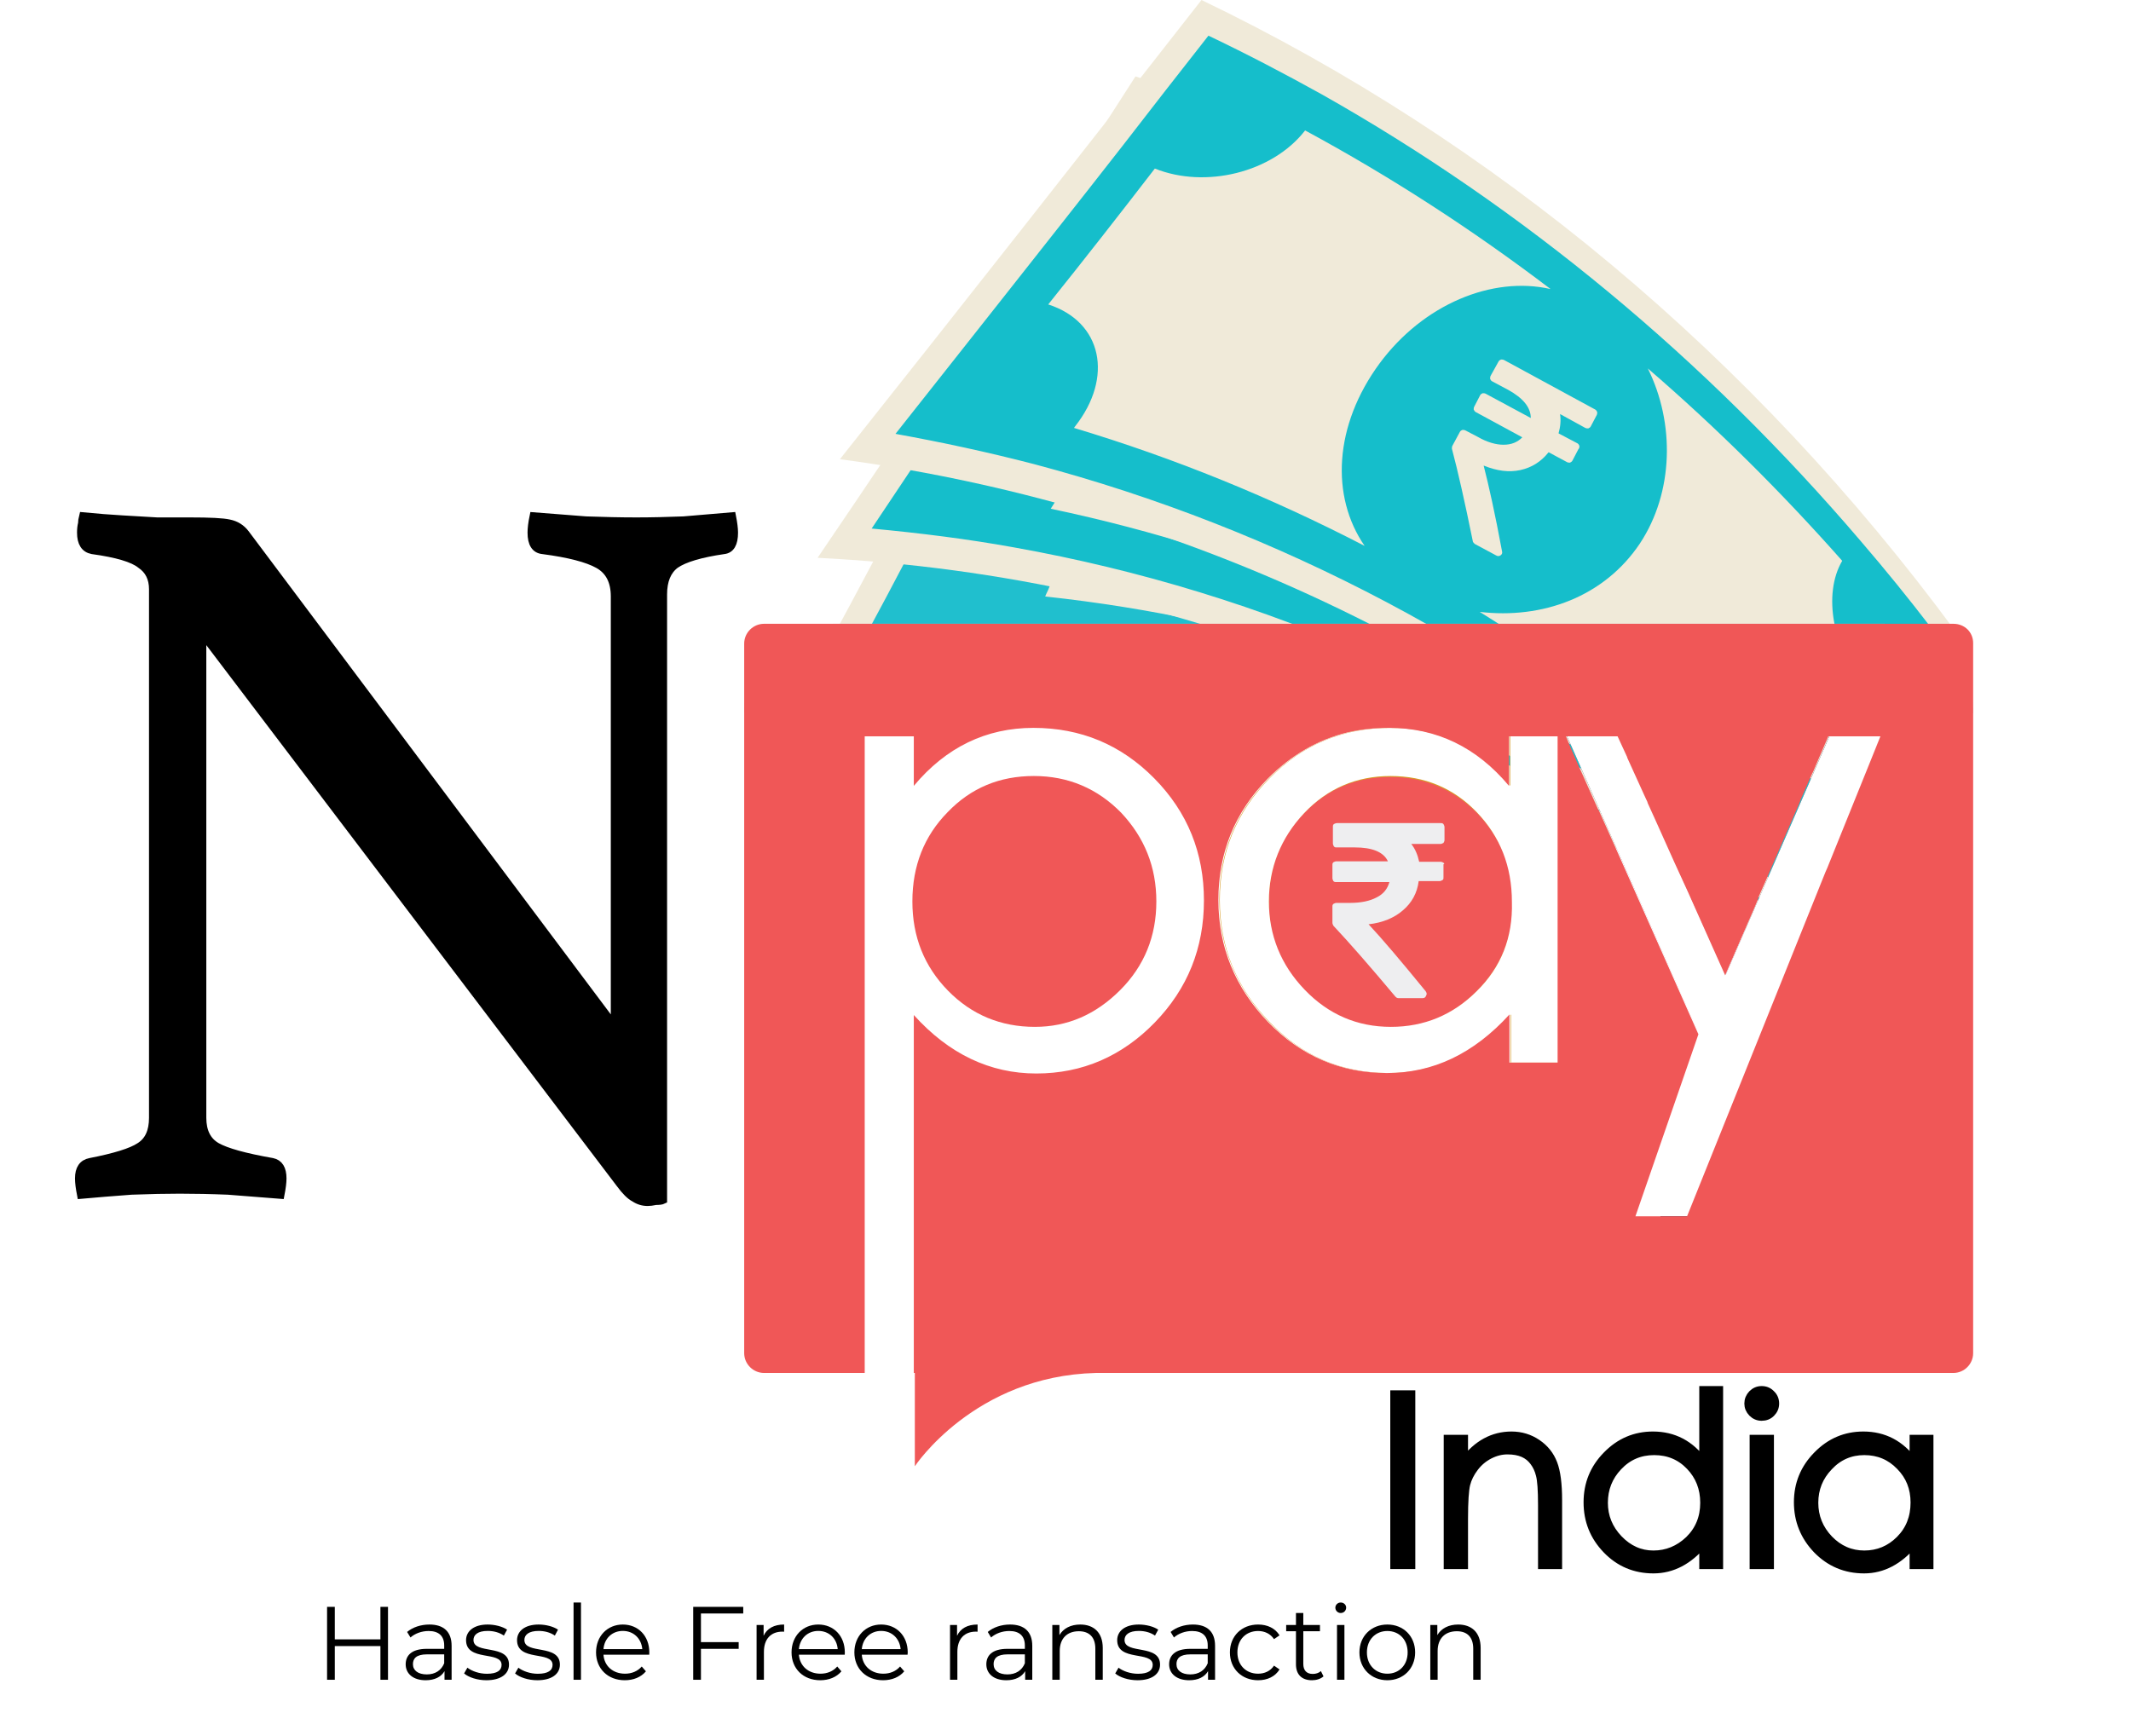 <svg width="27" height="22" viewBox="0 0 27 22" fill="none" xmlns="http://www.w3.org/2000/svg">
<path d="M13.646 2.061C12.533 4.323 11.44 6.441 10.366 8.414C14.984 8.219 19.219 9.564 22.568 12.127L23.536 10.311C23.756 9.413 23.994 8.47 24.246 7.477C21.33 4.65 17.68 2.765 13.646 2.061Z" fill="#F0EAD9"/>
<path d="M23.63 8.86C23.737 8.439 23.85 8.005 23.963 7.559C23.636 7.257 23.303 6.962 22.958 6.679C20.74 4.863 18.176 3.544 15.386 2.809C14.871 2.67 14.349 2.557 13.822 2.463C13.558 3.004 13.3 3.531 13.036 4.053C12.665 4.794 12.295 5.517 11.93 6.227C11.616 6.83 11.308 7.427 10.994 8.005C11.616 7.999 12.232 8.024 12.841 8.074C16.115 8.345 19.131 9.413 21.701 11.147C22.04 11.38 22.373 11.618 22.7 11.876L23.008 11.291C23.065 11.065 23.121 10.833 23.184 10.6C23.328 10.035 23.479 9.457 23.63 8.86ZM17.133 8.389C15.889 7.986 14.588 7.704 13.243 7.559C13.243 7.553 13.25 7.547 13.25 7.54C13.589 6.862 13.287 6.214 12.552 6.152C12.866 5.53 13.187 4.889 13.507 4.241C14.198 4.342 14.978 3.946 15.273 3.311C16.448 3.607 17.585 4.009 18.679 4.512C17.937 4.549 17.177 5.14 16.806 6.007C16.423 6.918 16.58 7.823 17.133 8.389ZM21.745 10.632C21.745 10.638 21.745 10.644 21.739 10.644C20.771 9.985 19.747 9.425 18.666 8.96C19.42 8.904 20.08 8.42 20.363 7.572C20.633 6.767 20.495 5.825 20.036 5.196C20.997 5.731 21.908 6.34 22.769 7.031C22.612 7.584 22.851 8.307 23.285 8.671C23.14 9.205 23.008 9.727 22.876 10.23C22.43 9.865 21.908 10.06 21.745 10.632Z" fill="#20BFCE"/>
<path d="M14.387 0.968C13.036 3.079 11.691 5.109 10.359 7.069C15.009 7.301 19.263 9.08 22.606 12.064L23.461 10.462C23.781 9.645 24.114 8.784 24.472 7.873C21.739 4.644 18.264 2.268 14.387 0.968Z" fill="#F0EAD9"/>
<path d="M14.525 1.401C14.205 1.904 13.884 2.4 13.564 2.89C13.111 3.594 12.653 4.285 12.2 4.964C11.811 5.548 11.428 6.126 11.044 6.698C11.654 6.755 12.257 6.83 12.848 6.937C16.052 7.509 19.006 8.835 21.525 10.795C21.909 11.091 22.279 11.405 22.644 11.731C22.801 11.342 22.958 10.94 23.121 10.525C23.316 10.035 23.517 9.532 23.724 9.011C23.869 8.64 24.02 8.263 24.171 7.88C23.863 7.534 23.549 7.195 23.222 6.868C21.129 4.757 18.685 3.098 16.015 1.967C15.531 1.759 15.034 1.571 14.525 1.401ZM21.619 10.33C21.619 10.336 21.613 10.336 21.613 10.343C20.671 9.595 19.665 8.942 18.61 8.376C19.389 8.407 20.124 8.03 20.501 7.276C20.859 6.554 20.809 5.643 20.413 4.977C21.324 5.636 22.198 6.365 23.008 7.163C22.801 7.647 22.983 8.357 23.391 8.778C23.203 9.243 23.014 9.696 22.832 10.142C22.405 9.721 21.846 9.821 21.619 10.33ZM14.004 3.136C14.67 3.324 15.493 3.029 15.857 2.444C16.988 2.903 18.076 3.462 19.119 4.103C18.371 4.028 17.541 4.493 17.07 5.297C16.574 6.145 16.618 7.05 17.108 7.647C15.895 7.126 14.626 6.723 13.313 6.447C13.319 6.441 13.319 6.434 13.325 6.428C13.752 5.781 13.533 5.096 12.822 4.945C13.218 4.355 13.608 3.751 14.004 3.136Z" fill="#15BECB"/>
<path d="M22.732 11.8C23.36 10.644 24.045 9.375 24.774 7.999C22.21 4.518 18.924 1.778 15.223 0C13.696 1.954 12.169 3.896 10.642 5.819C15.235 6.434 19.439 8.539 22.732 11.8Z" fill="#F0EAD9"/>
<path d="M15.311 0.452C14.946 0.917 14.582 1.382 14.224 1.847C13.709 2.507 13.187 3.167 12.672 3.82C12.232 4.38 11.786 4.939 11.346 5.498C11.937 5.605 12.521 5.731 13.099 5.881C16.209 6.705 19.081 8.232 21.538 10.336C21.909 10.657 22.273 10.99 22.631 11.336C22.82 10.99 23.021 10.638 23.216 10.274C23.454 9.846 23.693 9.4 23.938 8.948C24.114 8.627 24.29 8.294 24.472 7.961C24.183 7.584 23.888 7.22 23.58 6.862C21.607 4.549 19.295 2.633 16.744 1.194C16.279 0.936 15.801 0.685 15.311 0.452ZM21.67 9.909C21.67 9.915 21.664 9.915 21.664 9.922C20.746 9.117 19.772 8.389 18.748 7.754C19.54 7.848 20.325 7.565 20.778 6.887C21.205 6.24 21.224 5.366 20.878 4.669C21.745 5.416 22.568 6.233 23.341 7.107C23.09 7.534 23.228 8.232 23.618 8.678C23.392 9.086 23.165 9.482 22.945 9.872C22.524 9.425 21.946 9.457 21.67 9.909ZM14.632 2.136C15.273 2.394 16.122 2.187 16.536 1.653C17.617 2.237 18.654 2.909 19.646 3.663C18.905 3.494 18.032 3.858 17.479 4.606C16.901 5.391 16.857 6.29 17.29 6.918C16.115 6.309 14.884 5.806 13.608 5.423C13.614 5.416 13.614 5.41 13.621 5.404C14.111 4.782 13.966 4.078 13.281 3.858C13.734 3.293 14.186 2.715 14.632 2.136Z" fill="#15BECB"/>
<path d="M14.638 9.865C14.217 9.438 13.708 9.224 13.105 9.224C12.502 9.224 11.999 9.469 11.591 9.959V9.331H10.969V17.393H11.591V12.856C12.043 13.352 12.559 13.598 13.143 13.598C13.727 13.598 14.23 13.384 14.645 12.95C15.059 12.523 15.267 12.008 15.267 11.405C15.273 10.808 15.059 10.292 14.638 9.865ZM14.192 12.555C13.884 12.862 13.526 13.02 13.111 13.02C12.684 13.02 12.313 12.869 12.012 12.561C11.71 12.253 11.559 11.876 11.559 11.43C11.559 10.977 11.71 10.6 12.005 10.299C12.301 9.991 12.665 9.84 13.099 9.84C13.532 9.84 13.903 9.997 14.205 10.305C14.506 10.613 14.657 10.99 14.657 11.43C14.657 11.87 14.494 12.24 14.192 12.555Z" fill="white"/>
<path d="M12.012 12.561C11.71 12.253 11.56 11.876 11.56 11.43C11.56 10.977 11.71 10.6 12.006 10.299C12.301 9.991 12.665 9.84 13.099 9.84C13.533 9.84 13.903 9.997 14.205 10.305C14.507 10.613 14.657 10.99 14.657 11.43C14.657 11.87 14.507 12.247 14.199 12.555C13.891 12.863 13.533 13.02 13.118 13.02C12.678 13.02 12.314 12.863 12.012 12.561Z" fill="white"/>
<path d="M24.956 8.803H9.53V8.514C9.53 8.187 9.794 7.917 10.127 7.917H24.372C24.698 7.917 24.968 8.181 24.968 8.514V8.803H24.956Z" fill="#F0EAD9"/>
<path d="M14.651 11.424C14.651 11.863 14.5 12.24 14.192 12.548C13.884 12.856 13.526 13.013 13.112 13.013C12.684 13.013 12.314 12.863 12.012 12.555C11.71 12.247 11.56 11.87 11.56 11.424C11.56 10.971 11.71 10.594 12.006 10.293C12.301 9.985 12.665 9.834 13.099 9.834C13.533 9.834 13.903 9.991 14.205 10.299C14.5 10.613 14.651 10.984 14.651 11.424Z" fill="#F05757"/>
<path d="M19.753 9.331V13.466H19.137V12.856C18.685 13.352 18.17 13.598 17.585 13.598C17.001 13.598 16.498 13.384 16.077 12.95C15.663 12.517 15.449 12.002 15.449 11.405C15.449 10.808 15.656 10.292 16.077 9.865C16.498 9.438 17.007 9.224 17.61 9.224C18.214 9.224 18.723 9.469 19.131 9.959V9.331H19.753Z" fill="#D79C28"/>
<path d="M19.169 11.436C19.169 11.876 19.018 12.253 18.71 12.561C18.402 12.869 18.044 13.026 17.629 13.026C17.202 13.026 16.831 12.875 16.53 12.567C16.228 12.259 16.077 11.882 16.077 11.436C16.077 10.984 16.228 10.607 16.523 10.305C16.819 9.997 17.183 9.846 17.617 9.846C18.05 9.846 18.421 10.003 18.723 10.311C19.018 10.626 19.169 10.996 19.169 11.436Z" fill="#F05757"/>
<path d="M23.837 9.331L21.387 16.846H20.733L21.532 13.107L19.854 9.331H20.507L21.864 12.36L23.178 9.331H23.837Z" fill="#000228"/>
<path d="M19.137 9.331V9.959C18.729 9.469 18.22 9.224 17.617 9.224C17.014 9.224 16.498 9.438 16.084 9.865C15.663 10.292 15.455 10.808 15.455 11.405C15.455 12.002 15.663 12.517 16.084 12.95C16.498 13.384 17.001 13.598 17.592 13.598C18.176 13.598 18.698 13.352 19.144 12.856V13.466H19.76V9.331H19.137ZM18.71 12.561C18.409 12.862 18.044 13.013 17.623 13.013C17.196 13.013 16.831 12.856 16.53 12.542C16.228 12.228 16.077 11.851 16.077 11.424C16.077 10.996 16.228 10.619 16.523 10.305C16.819 9.991 17.19 9.834 17.617 9.834C18.05 9.834 18.415 9.985 18.71 10.292C19.006 10.6 19.156 10.977 19.156 11.43C19.169 11.882 19.018 12.259 18.71 12.561Z" fill="white"/>
<path d="M23.178 9.331L21.864 12.354L20.507 9.331H19.854L21.5 13.051L20.733 15.414H21.387L23.837 9.331H23.178Z" fill="white"/>
<path d="M7.789 13.005V7.558C7.789 7.367 7.72 7.232 7.581 7.154C7.442 7.076 7.207 7.015 6.877 6.972C6.782 6.963 6.734 6.889 6.734 6.75C6.734 6.698 6.742 6.628 6.76 6.542C6.977 6.559 7.199 6.576 7.424 6.594C7.65 6.602 7.863 6.607 8.063 6.607C8.254 6.607 8.454 6.602 8.662 6.594C8.871 6.576 9.075 6.559 9.275 6.542C9.292 6.628 9.301 6.698 9.301 6.75C9.301 6.889 9.257 6.963 9.171 6.972C8.875 7.015 8.671 7.076 8.558 7.154C8.454 7.232 8.402 7.358 8.402 7.532V15.207C8.384 15.216 8.354 15.22 8.31 15.22C8.267 15.229 8.232 15.233 8.206 15.233C8.145 15.233 8.089 15.216 8.037 15.181C7.985 15.155 7.924 15.094 7.854 14.999L2.564 8.027V14.165C2.564 14.339 2.625 14.46 2.746 14.53C2.868 14.599 3.102 14.664 3.45 14.725C3.537 14.743 3.58 14.812 3.58 14.934C3.58 14.986 3.571 15.055 3.554 15.142C3.337 15.125 3.115 15.107 2.89 15.09C2.672 15.081 2.468 15.077 2.277 15.077C2.103 15.077 1.899 15.081 1.665 15.09C1.43 15.107 1.217 15.125 1.026 15.142C1.009 15.055 1 14.986 1 14.934C1 14.812 1.048 14.743 1.143 14.725C1.456 14.664 1.665 14.599 1.769 14.53C1.882 14.46 1.938 14.339 1.938 14.165V7.467C1.938 7.328 1.886 7.224 1.782 7.154C1.686 7.076 1.482 7.015 1.169 6.972C1.074 6.954 1.026 6.88 1.026 6.75C1.026 6.707 1.03 6.668 1.039 6.633C1.039 6.607 1.043 6.576 1.052 6.542C1.226 6.559 1.391 6.572 1.547 6.581C1.686 6.589 1.834 6.598 1.99 6.607C2.147 6.607 2.286 6.607 2.407 6.607C2.659 6.607 2.824 6.615 2.903 6.633C2.989 6.65 3.059 6.694 3.111 6.763L7.789 13.005Z" fill="black" stroke="black" stroke-width="0.1" stroke-miterlimit="10"/>
<path d="M17.665 17.669H17.882V19.834H17.665V17.669Z" fill="black"/>
<path d="M18.342 18.233H18.55V18.519C18.715 18.3 18.916 18.191 19.151 18.191C19.271 18.191 19.38 18.224 19.477 18.29C19.573 18.355 19.641 18.44 19.682 18.547C19.722 18.651 19.742 18.806 19.742 19.011V19.834H19.537V19.071C19.537 18.884 19.528 18.758 19.51 18.691C19.494 18.625 19.467 18.569 19.431 18.522C19.397 18.476 19.353 18.441 19.299 18.417C19.244 18.393 19.178 18.381 19.099 18.381C19.023 18.381 18.948 18.4 18.873 18.438C18.799 18.476 18.735 18.529 18.683 18.598C18.631 18.666 18.596 18.737 18.578 18.809C18.56 18.881 18.55 19.027 18.55 19.246V19.834H18.342V18.233Z" fill="black"/>
<path d="M21.782 17.615V19.834H21.58V19.56C21.397 19.779 21.187 19.889 20.949 19.889C20.714 19.889 20.516 19.805 20.355 19.638C20.194 19.471 20.114 19.271 20.114 19.038C20.114 18.805 20.195 18.606 20.358 18.441C20.521 18.274 20.716 18.191 20.943 18.191C21.205 18.191 21.417 18.302 21.58 18.525V17.615H21.782ZM21.592 19.044C21.592 18.861 21.532 18.706 21.411 18.58C21.29 18.453 21.139 18.39 20.958 18.39C20.777 18.39 20.626 18.455 20.503 18.586C20.382 18.714 20.322 18.867 20.322 19.044C20.322 19.219 20.384 19.372 20.509 19.503C20.634 19.633 20.78 19.699 20.949 19.699C21.12 19.699 21.27 19.637 21.399 19.515C21.527 19.39 21.592 19.233 21.592 19.044Z" fill="black"/>
<path d="M22.151 17.787C22.151 17.74 22.168 17.7 22.2 17.666C22.234 17.632 22.274 17.615 22.32 17.615C22.369 17.615 22.409 17.632 22.441 17.666C22.475 17.698 22.492 17.738 22.492 17.787C22.492 17.833 22.475 17.873 22.441 17.907C22.409 17.939 22.369 17.955 22.32 17.955C22.274 17.955 22.234 17.938 22.2 17.904C22.168 17.87 22.151 17.831 22.151 17.787ZM22.218 18.233H22.426V19.834H22.218V18.233Z" fill="black"/>
<path d="M24.447 18.233V19.834H24.245V19.56C24.062 19.779 23.853 19.889 23.618 19.889C23.383 19.889 23.184 19.805 23.021 19.638C22.86 19.47 22.779 19.269 22.779 19.038C22.779 18.805 22.861 18.606 23.024 18.441C23.187 18.274 23.382 18.191 23.609 18.191C23.87 18.191 24.082 18.302 24.245 18.525V18.233H24.447ZM24.257 19.041C24.257 18.858 24.196 18.704 24.073 18.58C23.951 18.453 23.8 18.39 23.621 18.39C23.444 18.39 23.294 18.455 23.172 18.586C23.049 18.714 22.988 18.867 22.988 19.044C22.988 19.221 23.05 19.375 23.175 19.506C23.299 19.634 23.448 19.699 23.621 19.699C23.796 19.699 23.946 19.636 24.07 19.512C24.195 19.387 24.257 19.23 24.257 19.041Z" fill="black"/>
<path d="M17.665 17.669H17.882V19.834H17.665V17.669Z" stroke="black" stroke-width="0.1" stroke-miterlimit="10"/>
<path d="M18.342 18.233H18.55V18.519C18.715 18.3 18.916 18.191 19.151 18.191C19.271 18.191 19.38 18.224 19.477 18.29C19.573 18.355 19.641 18.44 19.682 18.547C19.722 18.651 19.742 18.806 19.742 19.011V19.834H19.537V19.071C19.537 18.884 19.528 18.758 19.51 18.691C19.494 18.625 19.467 18.569 19.431 18.522C19.397 18.476 19.353 18.441 19.299 18.417C19.244 18.393 19.178 18.381 19.099 18.381C19.023 18.381 18.948 18.4 18.873 18.438C18.799 18.476 18.735 18.529 18.683 18.598C18.631 18.666 18.596 18.737 18.578 18.809C18.56 18.881 18.55 19.027 18.55 19.246V19.834H18.342V18.233Z" stroke="black" stroke-width="0.1" stroke-miterlimit="10"/>
<path d="M21.782 17.615V19.834H21.58V19.56C21.397 19.779 21.187 19.889 20.949 19.889C20.714 19.889 20.516 19.805 20.355 19.638C20.194 19.471 20.114 19.271 20.114 19.038C20.114 18.805 20.195 18.606 20.358 18.441C20.521 18.274 20.716 18.191 20.943 18.191C21.205 18.191 21.417 18.302 21.58 18.525V17.615H21.782ZM21.592 19.044C21.592 18.861 21.532 18.706 21.411 18.58C21.29 18.453 21.139 18.39 20.958 18.39C20.777 18.39 20.626 18.455 20.503 18.586C20.382 18.714 20.322 18.867 20.322 19.044C20.322 19.219 20.384 19.372 20.509 19.503C20.634 19.633 20.78 19.699 20.949 19.699C21.12 19.699 21.27 19.637 21.399 19.515C21.527 19.39 21.592 19.233 21.592 19.044Z" stroke="black" stroke-width="0.1" stroke-miterlimit="10"/>
<path d="M22.151 17.787C22.151 17.74 22.168 17.7 22.2 17.666C22.234 17.632 22.274 17.615 22.32 17.615C22.369 17.615 22.409 17.632 22.441 17.666C22.475 17.698 22.492 17.738 22.492 17.787C22.492 17.833 22.475 17.873 22.441 17.907C22.409 17.939 22.369 17.955 22.32 17.955C22.274 17.955 22.234 17.938 22.2 17.904C22.168 17.87 22.151 17.831 22.151 17.787ZM22.218 18.233H22.426V19.834H22.218V18.233Z" stroke="black" stroke-width="0.1" stroke-miterlimit="10"/>
<path d="M24.447 18.233V19.834H24.245V19.56C24.062 19.779 23.853 19.889 23.618 19.889C23.383 19.889 23.184 19.805 23.021 19.638C22.86 19.47 22.779 19.269 22.779 19.038C22.779 18.805 22.861 18.606 23.024 18.441C23.187 18.274 23.382 18.191 23.609 18.191C23.87 18.191 24.082 18.302 24.245 18.525V18.233H24.447ZM24.257 19.041C24.257 18.858 24.196 18.704 24.073 18.58C23.951 18.453 23.8 18.39 23.621 18.39C23.444 18.39 23.294 18.455 23.172 18.586C23.049 18.714 22.988 18.867 22.988 19.044C22.988 19.221 23.05 19.375 23.175 19.506C23.299 19.634 23.448 19.699 23.621 19.699C23.796 19.699 23.946 19.636 24.07 19.512C24.195 19.387 24.257 19.23 24.257 19.041Z" stroke="black" stroke-width="0.1" stroke-miterlimit="10"/>
<path d="M18.289 10.933C18.276 10.927 18.27 10.921 18.251 10.921H17.981C17.962 10.833 17.931 10.758 17.881 10.695H18.251C18.264 10.695 18.276 10.688 18.289 10.682C18.295 10.669 18.302 10.663 18.302 10.644V10.481C18.302 10.468 18.295 10.456 18.289 10.443C18.276 10.431 18.27 10.431 18.251 10.431H16.938C16.926 10.431 16.913 10.437 16.9 10.443C16.888 10.456 16.888 10.462 16.888 10.481V10.688C16.888 10.701 16.894 10.713 16.9 10.726C16.913 10.739 16.919 10.739 16.938 10.739H17.164C17.384 10.739 17.529 10.795 17.585 10.915H16.932C16.919 10.915 16.907 10.921 16.894 10.927C16.882 10.94 16.882 10.946 16.882 10.965V11.128C16.882 11.141 16.888 11.153 16.894 11.166C16.907 11.178 16.913 11.178 16.932 11.178H17.604C17.579 11.266 17.529 11.329 17.441 11.373C17.359 11.417 17.246 11.442 17.108 11.442H16.932C16.919 11.442 16.907 11.449 16.894 11.455C16.882 11.467 16.882 11.474 16.882 11.493V11.694C16.882 11.706 16.888 11.719 16.894 11.731C17.095 11.945 17.359 12.247 17.68 12.63C17.692 12.643 17.705 12.649 17.717 12.649H18.025C18.05 12.649 18.063 12.636 18.069 12.617C18.082 12.599 18.076 12.58 18.063 12.561C17.755 12.184 17.516 11.901 17.34 11.713C17.516 11.694 17.667 11.631 17.774 11.537C17.887 11.442 17.956 11.317 17.975 11.166H18.239C18.251 11.166 18.264 11.16 18.276 11.153C18.289 11.147 18.289 11.134 18.289 11.116V10.952C18.302 10.952 18.302 10.946 18.289 10.933Z" fill="#EEEEF0"/>
<path d="M20.011 5.649C20.005 5.636 19.998 5.624 19.986 5.618L19.747 5.492C19.772 5.404 19.778 5.322 19.766 5.247L20.086 5.423C20.099 5.429 20.111 5.429 20.124 5.429C20.137 5.423 20.149 5.416 20.155 5.404L20.231 5.259C20.237 5.247 20.237 5.234 20.237 5.222C20.231 5.209 20.224 5.197 20.212 5.19L19.056 4.562C19.043 4.556 19.031 4.556 19.018 4.556C19.006 4.562 18.993 4.568 18.987 4.581L18.886 4.763C18.88 4.776 18.88 4.788 18.88 4.801C18.886 4.813 18.892 4.826 18.905 4.832L19.106 4.939C19.301 5.046 19.395 5.165 19.395 5.297L18.823 4.989C18.811 4.983 18.798 4.983 18.786 4.983C18.773 4.989 18.76 4.995 18.754 5.008L18.679 5.153C18.672 5.165 18.672 5.178 18.672 5.19C18.679 5.203 18.685 5.215 18.698 5.222L19.288 5.542C19.225 5.605 19.15 5.636 19.049 5.636C18.955 5.636 18.842 5.605 18.723 5.536L18.566 5.454C18.553 5.448 18.541 5.448 18.528 5.448C18.515 5.454 18.503 5.46 18.497 5.473L18.402 5.649C18.396 5.662 18.396 5.674 18.396 5.687C18.471 5.969 18.559 6.359 18.66 6.855C18.66 6.868 18.672 6.881 18.685 6.893L18.955 7.038C18.974 7.05 18.993 7.05 19.012 7.038C19.031 7.025 19.037 7.006 19.031 6.987C18.943 6.51 18.861 6.145 18.798 5.9C18.968 5.969 19.119 5.988 19.263 5.957C19.408 5.925 19.527 5.85 19.621 5.731L19.854 5.856C19.866 5.863 19.879 5.863 19.892 5.863C19.904 5.856 19.917 5.85 19.923 5.837L19.998 5.693C20.011 5.68 20.011 5.668 20.011 5.649Z" fill="#F0EAD9"/>
<path d="M4.82 20.363H4.916V21.287H4.82V20.86H4.242V21.287H4.144V20.363H4.242V20.775H4.82V20.363Z" fill="black"/>
<path d="M5.441 20.587C5.62 20.587 5.722 20.677 5.722 20.857V21.287H5.632V21.178C5.59 21.25 5.508 21.293 5.393 21.293C5.236 21.293 5.14 21.211 5.14 21.091C5.14 20.985 5.208 20.895 5.408 20.895H5.628V20.852C5.628 20.734 5.561 20.669 5.431 20.669C5.342 20.669 5.257 20.701 5.201 20.751L5.158 20.681C5.228 20.622 5.331 20.587 5.441 20.587ZM5.408 21.219C5.513 21.219 5.591 21.169 5.628 21.078V20.965H5.41C5.276 20.965 5.232 21.017 5.232 21.089C5.232 21.169 5.297 21.219 5.408 21.219Z" fill="black"/>
<path d="M6.162 21.293C6.048 21.293 5.937 21.256 5.88 21.207L5.922 21.134C5.978 21.177 6.071 21.211 6.169 21.211C6.301 21.211 6.355 21.167 6.355 21.098C6.355 20.917 5.905 21.06 5.905 20.785C5.905 20.672 6.003 20.587 6.179 20.587C6.269 20.587 6.367 20.612 6.425 20.652L6.384 20.727C6.323 20.685 6.251 20.668 6.179 20.668C6.054 20.668 5.999 20.717 5.999 20.783C5.999 20.97 6.449 20.829 6.449 21.095C6.449 21.215 6.343 21.293 6.162 21.293Z" fill="black"/>
<path d="M6.808 21.293C6.693 21.293 6.582 21.256 6.526 21.207L6.568 21.134C6.623 21.177 6.717 21.211 6.814 21.211C6.946 21.211 7.001 21.167 7.001 21.098C7.001 20.917 6.551 21.06 6.551 20.785C6.551 20.672 6.648 20.587 6.825 20.587C6.915 20.587 7.012 20.612 7.07 20.652L7.03 20.727C6.969 20.685 6.896 20.668 6.825 20.668C6.7 20.668 6.644 20.717 6.644 20.783C6.644 20.97 7.094 20.829 7.094 21.095C7.094 21.215 6.989 21.293 6.808 21.293Z" fill="black"/>
<path d="M7.267 21.287V20.308H7.361V21.287H7.267Z" fill="black"/>
<path d="M8.227 20.94C8.227 20.948 8.226 20.958 8.226 20.969H7.646C7.656 21.114 7.767 21.21 7.919 21.21C8.003 21.21 8.078 21.18 8.131 21.119L8.184 21.18C8.122 21.254 8.026 21.293 7.916 21.293C7.7 21.293 7.552 21.145 7.552 20.94C7.552 20.734 7.696 20.587 7.891 20.587C8.086 20.587 8.227 20.731 8.227 20.94ZM7.891 20.668C7.756 20.668 7.657 20.763 7.646 20.899H8.138C8.126 20.763 8.027 20.668 7.891 20.668Z" fill="black"/>
<path d="M9.417 20.447H8.881V20.81H9.359V20.895H8.881V21.287H8.783V20.363H9.417V20.447Z" fill="black"/>
<path d="M9.675 20.729C9.719 20.636 9.807 20.587 9.935 20.587V20.678C9.927 20.678 9.92 20.677 9.913 20.677C9.768 20.677 9.679 20.769 9.679 20.933V21.287H9.586V20.593H9.675V20.729Z" fill="black"/>
<path d="M10.704 20.94C10.704 20.948 10.703 20.958 10.703 20.969H10.122C10.133 21.114 10.244 21.21 10.395 21.21C10.48 21.21 10.555 21.18 10.608 21.119L10.661 21.18C10.599 21.254 10.502 21.293 10.393 21.293C10.176 21.293 10.029 21.145 10.029 20.94C10.029 20.734 10.172 20.587 10.368 20.587C10.563 20.587 10.704 20.731 10.704 20.94ZM10.368 20.668C10.233 20.668 10.134 20.763 10.122 20.899H10.614C10.603 20.763 10.504 20.668 10.368 20.668Z" fill="black"/>
<path d="M11.501 20.94C11.501 20.948 11.499 20.958 11.499 20.969H10.919C10.929 21.114 11.04 21.21 11.192 21.21C11.276 21.21 11.351 21.18 11.404 21.119L11.457 21.18C11.395 21.254 11.299 21.293 11.189 21.293C10.973 21.293 10.825 21.145 10.825 20.94C10.825 20.734 10.969 20.587 11.164 20.587C11.359 20.587 11.501 20.731 11.501 20.94ZM11.164 20.668C11.03 20.668 10.931 20.763 10.919 20.899H11.411C11.399 20.763 11.3 20.668 11.164 20.668Z" fill="black"/>
<path d="M12.126 20.729C12.17 20.636 12.258 20.587 12.386 20.587V20.678C12.378 20.678 12.37 20.677 12.364 20.677C12.219 20.677 12.13 20.769 12.13 20.933V21.287H12.037V20.593H12.126V20.729Z" fill="black"/>
<path d="M12.797 20.587C12.977 20.587 13.079 20.677 13.079 20.857V21.287H12.989V21.178C12.947 21.25 12.865 21.293 12.75 21.293C12.593 21.293 12.497 21.211 12.497 21.091C12.497 20.985 12.565 20.895 12.764 20.895H12.985V20.852C12.985 20.734 12.918 20.669 12.788 20.669C12.698 20.669 12.614 20.701 12.557 20.751L12.515 20.681C12.585 20.622 12.688 20.587 12.797 20.587ZM12.764 21.219C12.87 21.219 12.948 21.169 12.985 21.078V20.965H12.767C12.633 20.965 12.589 21.017 12.589 21.089C12.589 21.169 12.654 21.219 12.764 21.219Z" fill="black"/>
<path d="M13.687 20.587C13.855 20.587 13.972 20.685 13.972 20.884V21.287H13.878V20.893C13.878 20.747 13.801 20.672 13.669 20.672C13.52 20.672 13.427 20.764 13.427 20.922V21.287H13.333V20.593H13.423V20.721C13.473 20.636 13.566 20.587 13.687 20.587Z" fill="black"/>
<path d="M14.412 21.293C14.297 21.293 14.186 21.256 14.13 21.207L14.172 21.134C14.227 21.177 14.321 21.211 14.419 21.211C14.551 21.211 14.605 21.167 14.605 21.098C14.605 20.917 14.155 21.06 14.155 20.785C14.155 20.672 14.252 20.587 14.429 20.587C14.519 20.587 14.617 20.612 14.675 20.652L14.634 20.727C14.573 20.685 14.501 20.668 14.429 20.668C14.304 20.668 14.248 20.717 14.248 20.783C14.248 20.97 14.698 20.829 14.698 21.095C14.698 21.215 14.593 21.293 14.412 21.293Z" fill="black"/>
<path d="M15.114 20.587C15.294 20.587 15.395 20.677 15.395 20.857V21.287H15.306V21.178C15.264 21.25 15.182 21.293 15.067 21.293C14.91 21.293 14.813 21.211 14.813 21.091C14.813 20.985 14.882 20.895 15.081 20.895H15.302V20.852C15.302 20.734 15.235 20.669 15.105 20.669C15.015 20.669 14.931 20.701 14.874 20.751L14.832 20.681C14.902 20.622 15.005 20.587 15.114 20.587ZM15.081 21.219C15.187 21.219 15.265 21.169 15.302 21.078V20.965H15.084C14.949 20.965 14.906 21.017 14.906 21.089C14.906 21.169 14.971 21.219 15.081 21.219Z" fill="black"/>
<path d="M15.94 21.293C15.733 21.293 15.583 21.147 15.583 20.94C15.583 20.733 15.733 20.587 15.94 20.587C16.058 20.587 16.157 20.634 16.212 20.724L16.142 20.772C16.095 20.702 16.021 20.669 15.94 20.669C15.788 20.669 15.678 20.777 15.678 20.94C15.678 21.103 15.788 21.21 15.94 21.21C16.021 21.21 16.095 21.178 16.142 21.108L16.212 21.156C16.157 21.246 16.058 21.293 15.94 21.293Z" fill="black"/>
<path d="M16.736 21.177L16.769 21.244C16.732 21.277 16.677 21.293 16.623 21.293C16.492 21.293 16.42 21.219 16.42 21.091V20.672H16.296V20.593H16.42V20.441H16.513V20.593H16.724V20.672H16.513V21.086C16.513 21.168 16.555 21.213 16.633 21.213C16.672 21.213 16.71 21.201 16.736 21.177Z" fill="black"/>
<path d="M16.987 20.441C16.949 20.441 16.919 20.41 16.919 20.373C16.919 20.338 16.949 20.308 16.987 20.308C17.026 20.308 17.056 20.337 17.056 20.372C17.056 20.41 17.027 20.441 16.987 20.441ZM16.94 21.287V20.593H17.034V21.287H16.94Z" fill="black"/>
<path d="M17.578 21.293C17.375 21.293 17.224 21.145 17.224 20.94C17.224 20.734 17.375 20.587 17.578 20.587C17.781 20.587 17.93 20.734 17.93 20.94C17.93 21.145 17.781 21.293 17.578 21.293ZM17.578 21.21C17.726 21.21 17.835 21.102 17.835 20.94C17.835 20.777 17.726 20.669 17.578 20.669C17.43 20.669 17.319 20.777 17.319 20.94C17.319 21.102 17.43 21.21 17.578 21.21Z" fill="black"/>
<path d="M18.475 20.587C18.644 20.587 18.76 20.685 18.76 20.884V21.287H18.666V20.893C18.666 20.747 18.59 20.672 18.458 20.672C18.309 20.672 18.215 20.764 18.215 20.922V21.287H18.122V20.593H18.211V20.721C18.261 20.636 18.355 20.587 18.475 20.587Z" fill="black"/>
<g filter="url(#filter0_d_704_7509)">
<path d="M9.429 9.036C9.429 8.411 9.936 7.905 10.56 7.905H23.869C24.494 7.905 25 8.411 25 9.036V9.036H9.429V9.036Z" fill="#D9D9D9"/>
</g>
<path d="M20.872 10.167L20.972 10.387L21.155 10.795L21.217 10.933L21.387 11.304L21.858 12.36L22.103 11.794L22.154 11.675L22.223 11.518L22.267 11.411L22.279 11.38C21.827 10.952 21.356 10.544 20.872 10.167ZM24.749 7.905H9.681C9.543 7.905 9.429 8.018 9.429 8.156V17.148C9.429 17.286 9.543 17.399 9.681 17.399H10.956V9.331H11.578V9.959C11.987 9.469 12.496 9.224 13.093 9.224C13.696 9.224 14.205 9.438 14.626 9.865C15.047 10.293 15.254 10.808 15.254 11.411C15.254 12.014 15.047 12.529 14.632 12.957C14.217 13.384 13.715 13.604 13.13 13.604C12.546 13.604 12.025 13.359 11.578 12.863V17.399H11.591V18.581C11.591 18.581 12.345 17.437 13.884 17.399H24.749C24.887 17.399 25 17.286 25 17.148V8.15C25 8.012 24.893 7.905 24.749 7.905ZM20.721 15.414L21.519 13.107L20.476 10.758L20.256 10.267L20.25 10.261L20.017 9.74L19.948 9.582L19.885 9.438L19.841 9.331H20.495L20.614 9.589L20.62 9.608L20.828 10.066L20.872 10.161L20.972 10.38L21.155 10.789L21.217 10.927L21.387 11.298L21.858 12.354L22.103 11.788L22.154 11.669L22.223 11.511L22.267 11.405L22.279 11.373L22.392 11.116L22.801 10.173L22.82 10.123L22.933 9.865L22.964 9.796L22.971 9.784L23.008 9.696L23.165 9.331H23.825L23.681 9.689L23.153 10.996L23.128 11.053L21.375 15.414H20.721ZM19.741 13.466H19.125V12.856C18.673 13.353 18.157 13.598 17.573 13.598C16.989 13.598 16.486 13.384 16.065 12.95C15.65 12.517 15.437 12.002 15.437 11.405C15.437 10.808 15.644 10.293 16.065 9.865C16.36 9.57 16.693 9.375 17.076 9.281C17.24 9.243 17.416 9.224 17.598 9.224C18.201 9.224 18.71 9.469 19.119 9.959V9.331H19.735V13.466H19.741Z" fill="#F05757"/>
<defs>
<filter id="filter0_d_704_7509" x="7.429" y="5.905" width="19.571" height="5.131" filterUnits="userSpaceOnUse" color-interpolation-filters="sRGB">
<feFlood flood-opacity="0" result="BackgroundImageFix"/>
<feColorMatrix in="SourceAlpha" type="matrix" values="0 0 0 0 0 0 0 0 0 0 0 0 0 0 0 0 0 0 127 0" result="hardAlpha"/>
<feOffset/>
<feGaussianBlur stdDeviation="1"/>
<feComposite in2="hardAlpha" operator="out"/>
<feColorMatrix type="matrix" values="0 0 0 0 0 0 0 0 0 0 0 0 0 0 0 0 0 0 0.5 0"/>
<feBlend mode="normal" in2="BackgroundImageFix" result="effect1_dropShadow_704_7509"/>
<feBlend mode="normal" in="SourceGraphic" in2="effect1_dropShadow_704_7509" result="shape"/>
</filter>
</defs>
</svg>
